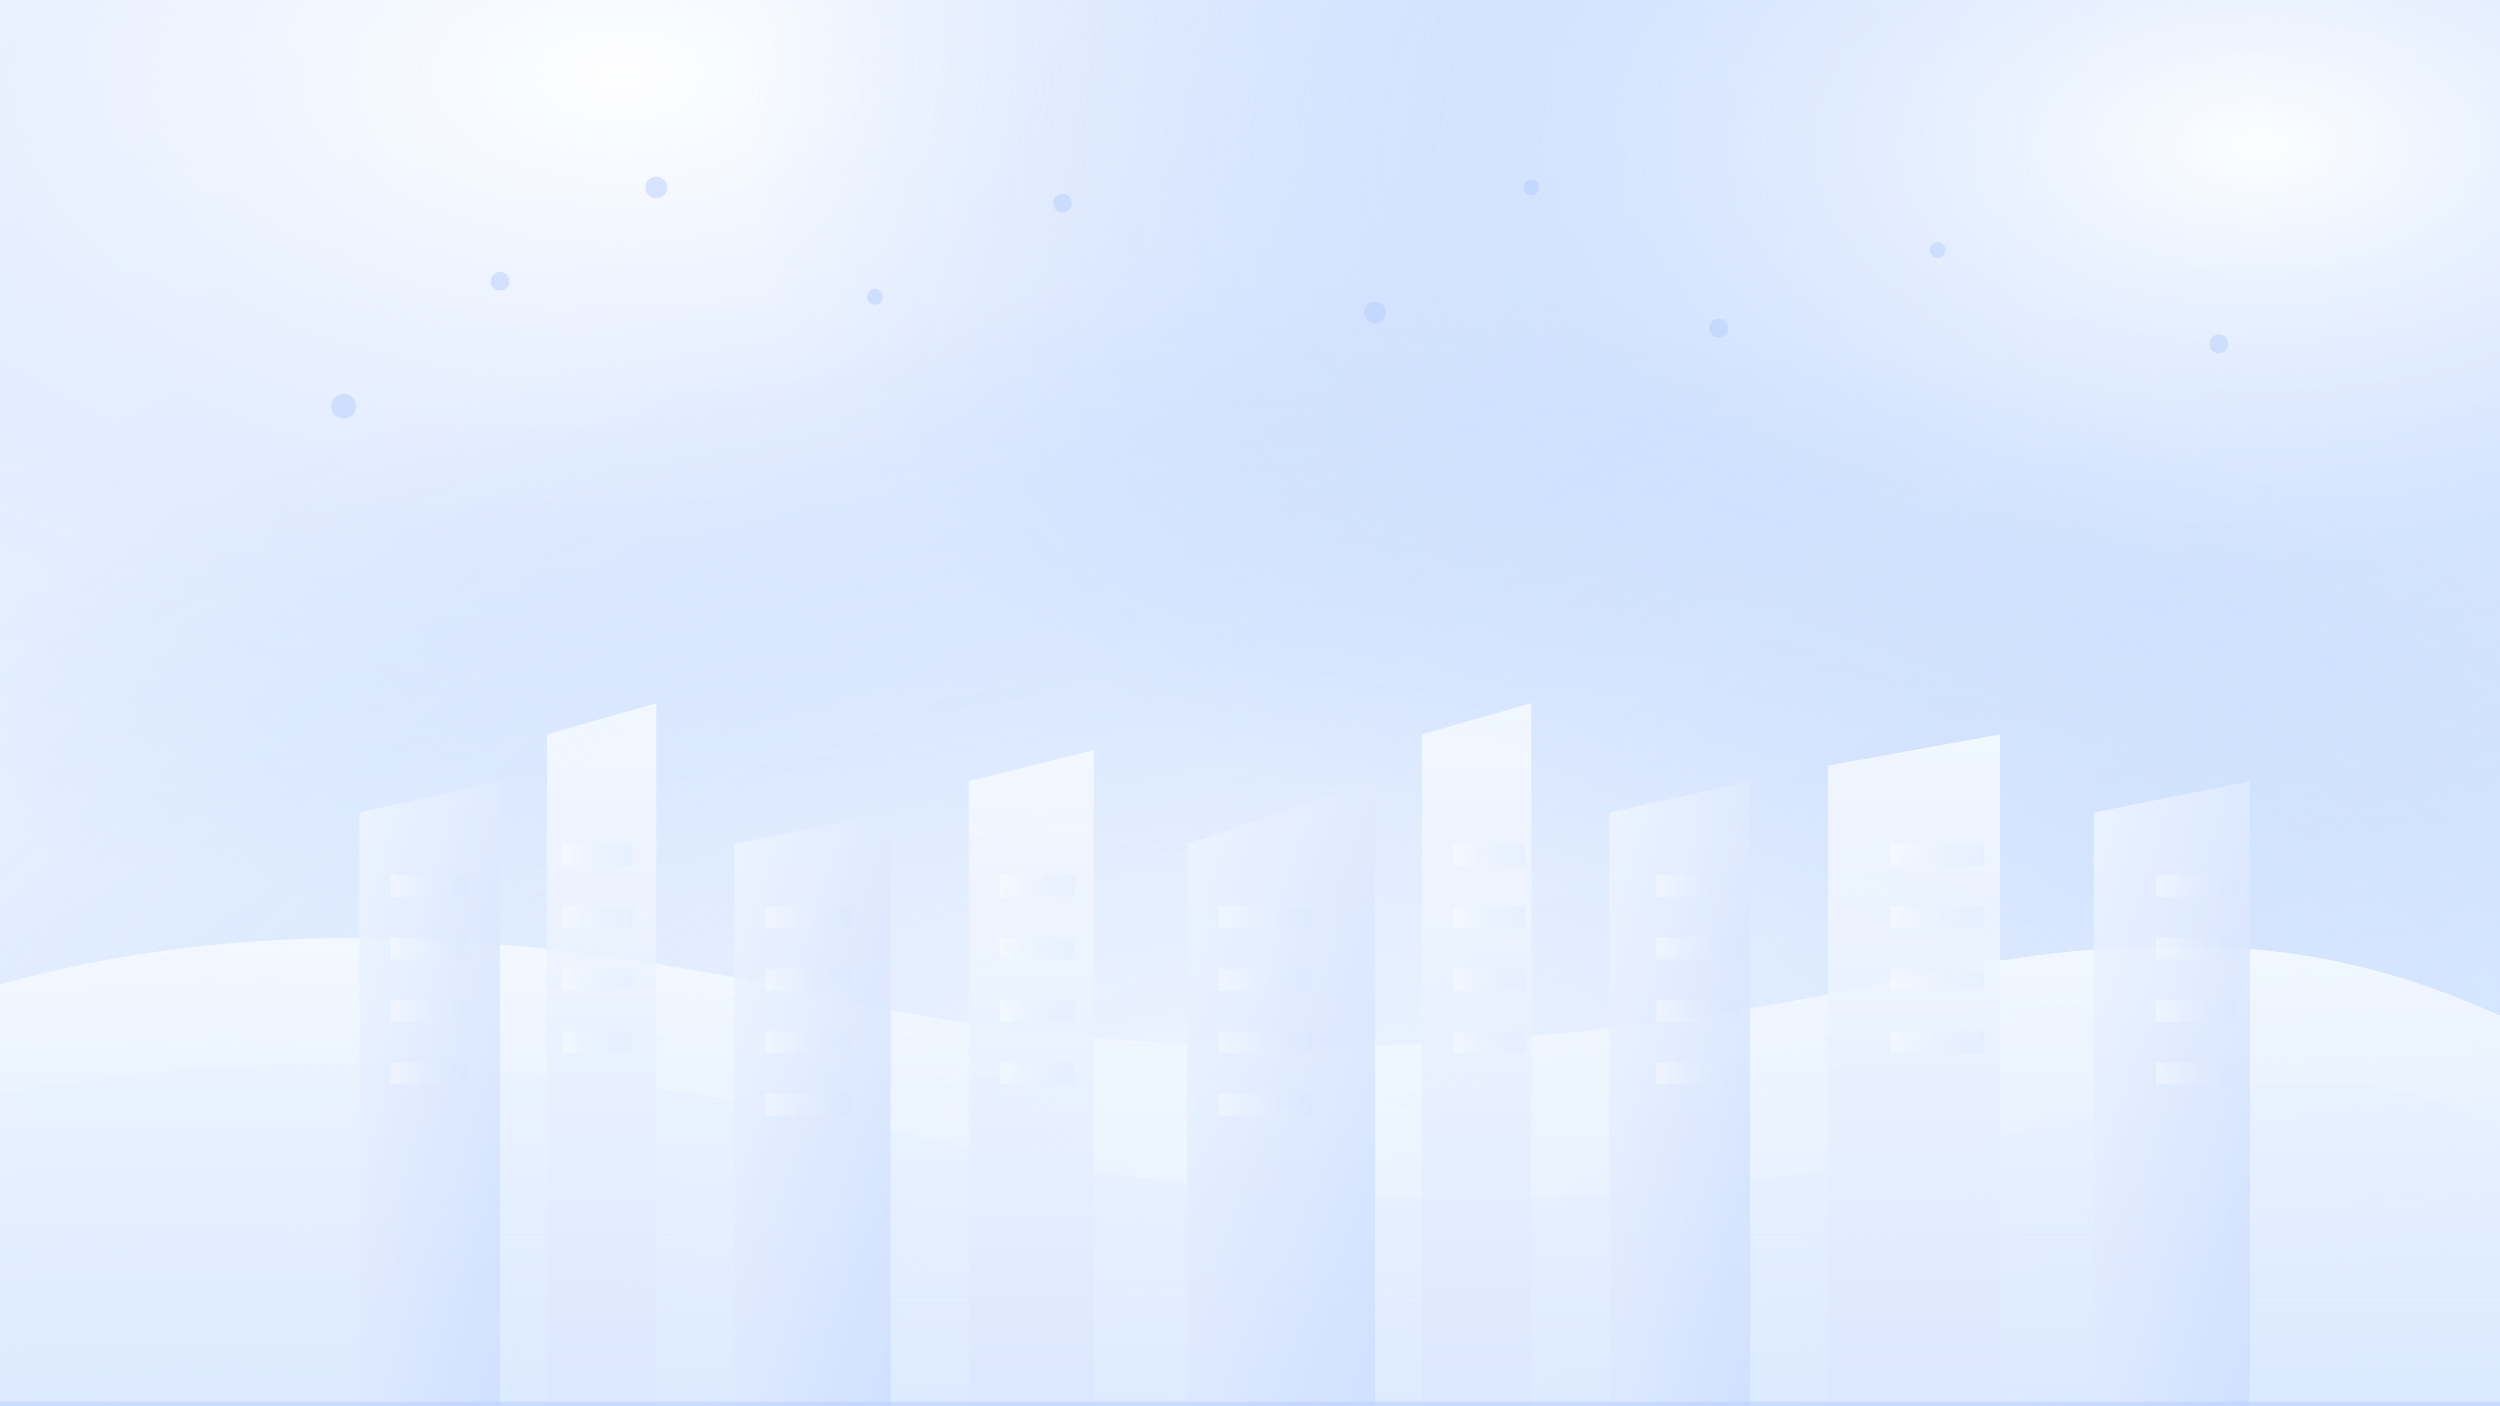 <svg xmlns="http://www.w3.org/2000/svg" viewBox="0 0 1600 900" preserveAspectRatio="xMidYMid slice">
  <rect x="0" y="0" width="1600" height="900" fill="#808080" stroke="none"/>
  <defs>
    <linearGradient id="bg" x1="0" y1="0" x2="1" y2="1">
      <stop offset="0%" stop-color="#f4f9ff" />
      <stop offset="55%" stop-color="#e3eeff" />
      <stop offset="100%" stop-color="#d5e6ff" />
    </linearGradient>
    <radialGradient id="glowNorth" cx="0.25" cy="0.05" r="0.6">
      <stop offset="0%" stop-color="#ffffff" stop-opacity="0.95" />
      <stop offset="55%" stop-color="#dbe7ff" stop-opacity="0.6" />
      <stop offset="100%" stop-color="#c5dcff" stop-opacity="0" />
    </radialGradient>
    <radialGradient id="glowEast" cx="0.9" cy="0.1" r="0.6">
      <stop offset="0%" stop-color="#ffffff" stop-opacity="0.9" />
      <stop offset="50%" stop-color="#c8dcff" stop-opacity="0.55" />
      <stop offset="100%" stop-color="#b4cffc" stop-opacity="0" />
    </radialGradient>
    <radialGradient id="glowSouth" cx="0.5" cy="0.85" r="0.65">
      <stop offset="0%" stop-color="#ffffff" stop-opacity="0.6" />
      <stop offset="65%" stop-color="#cddfff" stop-opacity="0.35" />
      <stop offset="100%" stop-color="#b3d0ff" stop-opacity="0" />
    </radialGradient>
    <linearGradient id="waveGrad" x1="0" y1="0" x2="0" y2="1">
      <stop offset="0%" stop-color="#f7fbff" stop-opacity="0.9" />
      <stop offset="100%" stop-color="#e1edff" stop-opacity="0.65" />
    </linearGradient>
    <linearGradient id="waveGrad2" x1="0" y1="0" x2="0" y2="1">
      <stop offset="0%" stop-color="#eaf3ff" stop-opacity="0.85" />
      <stop offset="100%" stop-color="#d8e8ff" stop-opacity="0.5" />
    </linearGradient>
    <linearGradient id="buildingGrad" x1="0.1" y1="0" x2="0.9" y2="1">
      <stop offset="0%" stop-color="#edf4ff" />
      <stop offset="100%" stop-color="#cfdfff" />
    </linearGradient>
    <linearGradient id="towerGrad" x1="0" y1="0" x2="0" y2="1">
      <stop offset="0%" stop-color="#f6faff" />
      <stop offset="100%" stop-color="#dbe7ff" />
    </linearGradient>
    <linearGradient id="gridLine" x1="0" y1="0" x2="0" y2="1">
      <stop offset="0%" stop-color="#b7cef6" stop-opacity="0.6" />
      <stop offset="100%" stop-color="#95b6f0" stop-opacity="0.15" />
    </linearGradient>
    <linearGradient id="windowGlow" x1="0" y1="0" x2="1" y2="0">
      <stop offset="0%" stop-color="#ffffff" stop-opacity="0.85" />
      <stop offset="100%" stop-color="#d1e3ff" stop-opacity="0.45" />
    </linearGradient>
  </defs>

  <rect width="1600" height="900" fill="url(#bg)" />
  <rect width="1600" height="900" fill="url(#glowNorth)" />
  <rect width="1600" height="900" fill="url(#glowEast)" />
  <rect width="1600" height="900" fill="url(#glowSouth)" />

  <path d="M0 630C180 580 360 600 540 640C760 690 1020 670 1200 630C1380 590 1490 600 1600 650V900H0Z" fill="url(#waveGrad)" />
  <path d="M0 700C220 660 420 690 600 730C860 790 1110 770 1310 720C1470 680 1535 690 1600 720V900H0Z" fill="url(#waveGrad2)" opacity="0.8" />

  <g opacity="0.25" stroke="url(#gridLine)" stroke-width="1">
    <path d="M120 460V900" />
    <path d="M260 440V900" />
    <path d="M400 480V900" />
    <path d="M540 450V900" />
    <path d="M680 470V900" />
    <path d="M820 430V900" />
    <path d="M960 460V900" />
    <path d="M1100 420V900" />
    <path d="M1240 450V900" />
    <path d="M1380 430V900" />
    <path d="M1520 460V900" />
    <path d="M0 560H1600" />
    <path d="M0 620H1600" />
    <path d="M0 680H1600" />
    <path d="M0 740H1600" />
  </g>

  <g opacity="0.85">
    <path d="M230 900V520L320 500V900Z" fill="url(#buildingGrad)" />
    <path d="M350 900V470L420 450V900Z" fill="url(#towerGrad)" />
    <path d="M470 900V540L570 520V900Z" fill="url(#buildingGrad)" />
    <path d="M620 900V500L700 480V900Z" fill="url(#towerGrad)" />
    <path d="M760 900V540L880 500V900Z" fill="url(#buildingGrad)" />
    <path d="M910 900V470L980 450V900Z" fill="url(#towerGrad)" />
    <path d="M1030 900V520L1120 500V900Z" fill="url(#buildingGrad)" />
    <path d="M1170 900V490L1280 470V900Z" fill="url(#towerGrad)" />
    <path d="M1340 900V520L1440 500V900Z" fill="url(#buildingGrad)" />
  </g>

  <g opacity="0.45">
    <rect x="250" y="560" width="50" height="14" fill="url(#windowGlow)" />
    <rect x="250" y="600" width="50" height="14" fill="url(#windowGlow)" />
    <rect x="250" y="640" width="50" height="14" fill="url(#windowGlow)" />
    <rect x="250" y="680" width="50" height="14" fill="url(#windowGlow)" />

    <rect x="360" y="540" width="45" height="14" fill="url(#windowGlow)" />
    <rect x="360" y="580" width="45" height="14" fill="url(#windowGlow)" />
    <rect x="360" y="620" width="45" height="14" fill="url(#windowGlow)" />
    <rect x="360" y="660" width="45" height="14" fill="url(#windowGlow)" />

    <rect x="490" y="580" width="55" height="14" fill="url(#windowGlow)" />
    <rect x="490" y="620" width="55" height="14" fill="url(#windowGlow)" />
    <rect x="490" y="660" width="55" height="14" fill="url(#windowGlow)" />
    <rect x="490" y="700" width="55" height="14" fill="url(#windowGlow)" />

    <rect x="640" y="560" width="48" height="14" fill="url(#windowGlow)" />
    <rect x="640" y="600" width="48" height="14" fill="url(#windowGlow)" />
    <rect x="640" y="640" width="48" height="14" fill="url(#windowGlow)" />
    <rect x="640" y="680" width="48" height="14" fill="url(#windowGlow)" />

    <rect x="780" y="580" width="60" height="14" fill="url(#windowGlow)" />
    <rect x="780" y="620" width="60" height="14" fill="url(#windowGlow)" />
    <rect x="780" y="660" width="60" height="14" fill="url(#windowGlow)" />
    <rect x="780" y="700" width="60" height="14" fill="url(#windowGlow)" />

    <rect x="930" y="540" width="46" height="14" fill="url(#windowGlow)" />
    <rect x="930" y="580" width="46" height="14" fill="url(#windowGlow)" />
    <rect x="930" y="620" width="46" height="14" fill="url(#windowGlow)" />
    <rect x="930" y="660" width="46" height="14" fill="url(#windowGlow)" />

    <rect x="1060" y="560" width="54" height="14" fill="url(#windowGlow)" />
    <rect x="1060" y="600" width="54" height="14" fill="url(#windowGlow)" />
    <rect x="1060" y="640" width="54" height="14" fill="url(#windowGlow)" />
    <rect x="1060" y="680" width="54" height="14" fill="url(#windowGlow)" />

    <rect x="1210" y="540" width="60" height="14" fill="url(#windowGlow)" />
    <rect x="1210" y="580" width="60" height="14" fill="url(#windowGlow)" />
    <rect x="1210" y="620" width="60" height="14" fill="url(#windowGlow)" />
    <rect x="1210" y="660" width="60" height="14" fill="url(#windowGlow)" />

    <rect x="1380" y="560" width="52" height="14" fill="url(#windowGlow)" />
    <rect x="1380" y="600" width="52" height="14" fill="url(#windowGlow)" />
    <rect x="1380" y="640" width="52" height="14" fill="url(#windowGlow)" />
    <rect x="1380" y="680" width="52" height="14" fill="url(#windowGlow)" />
  </g>

  <g fill="#b1c9ff" opacity="0.45">
    <circle cx="220" cy="260" r="8" />
    <circle cx="320" cy="180" r="6" />
    <circle cx="420" cy="120" r="7" />
    <circle cx="560" cy="190" r="5" />
    <circle cx="680" cy="130" r="6" />
    <circle cx="880" cy="200" r="7" />
    <circle cx="980" cy="120" r="5" />
    <circle cx="1100" cy="210" r="6" />
    <circle cx="1240" cy="160" r="5" />
    <circle cx="1420" cy="220" r="6" />
  </g>

  <path d="M0 900H1600" stroke="#bad2ff" stroke-opacity="0.6" stroke-width="6" />
</svg>